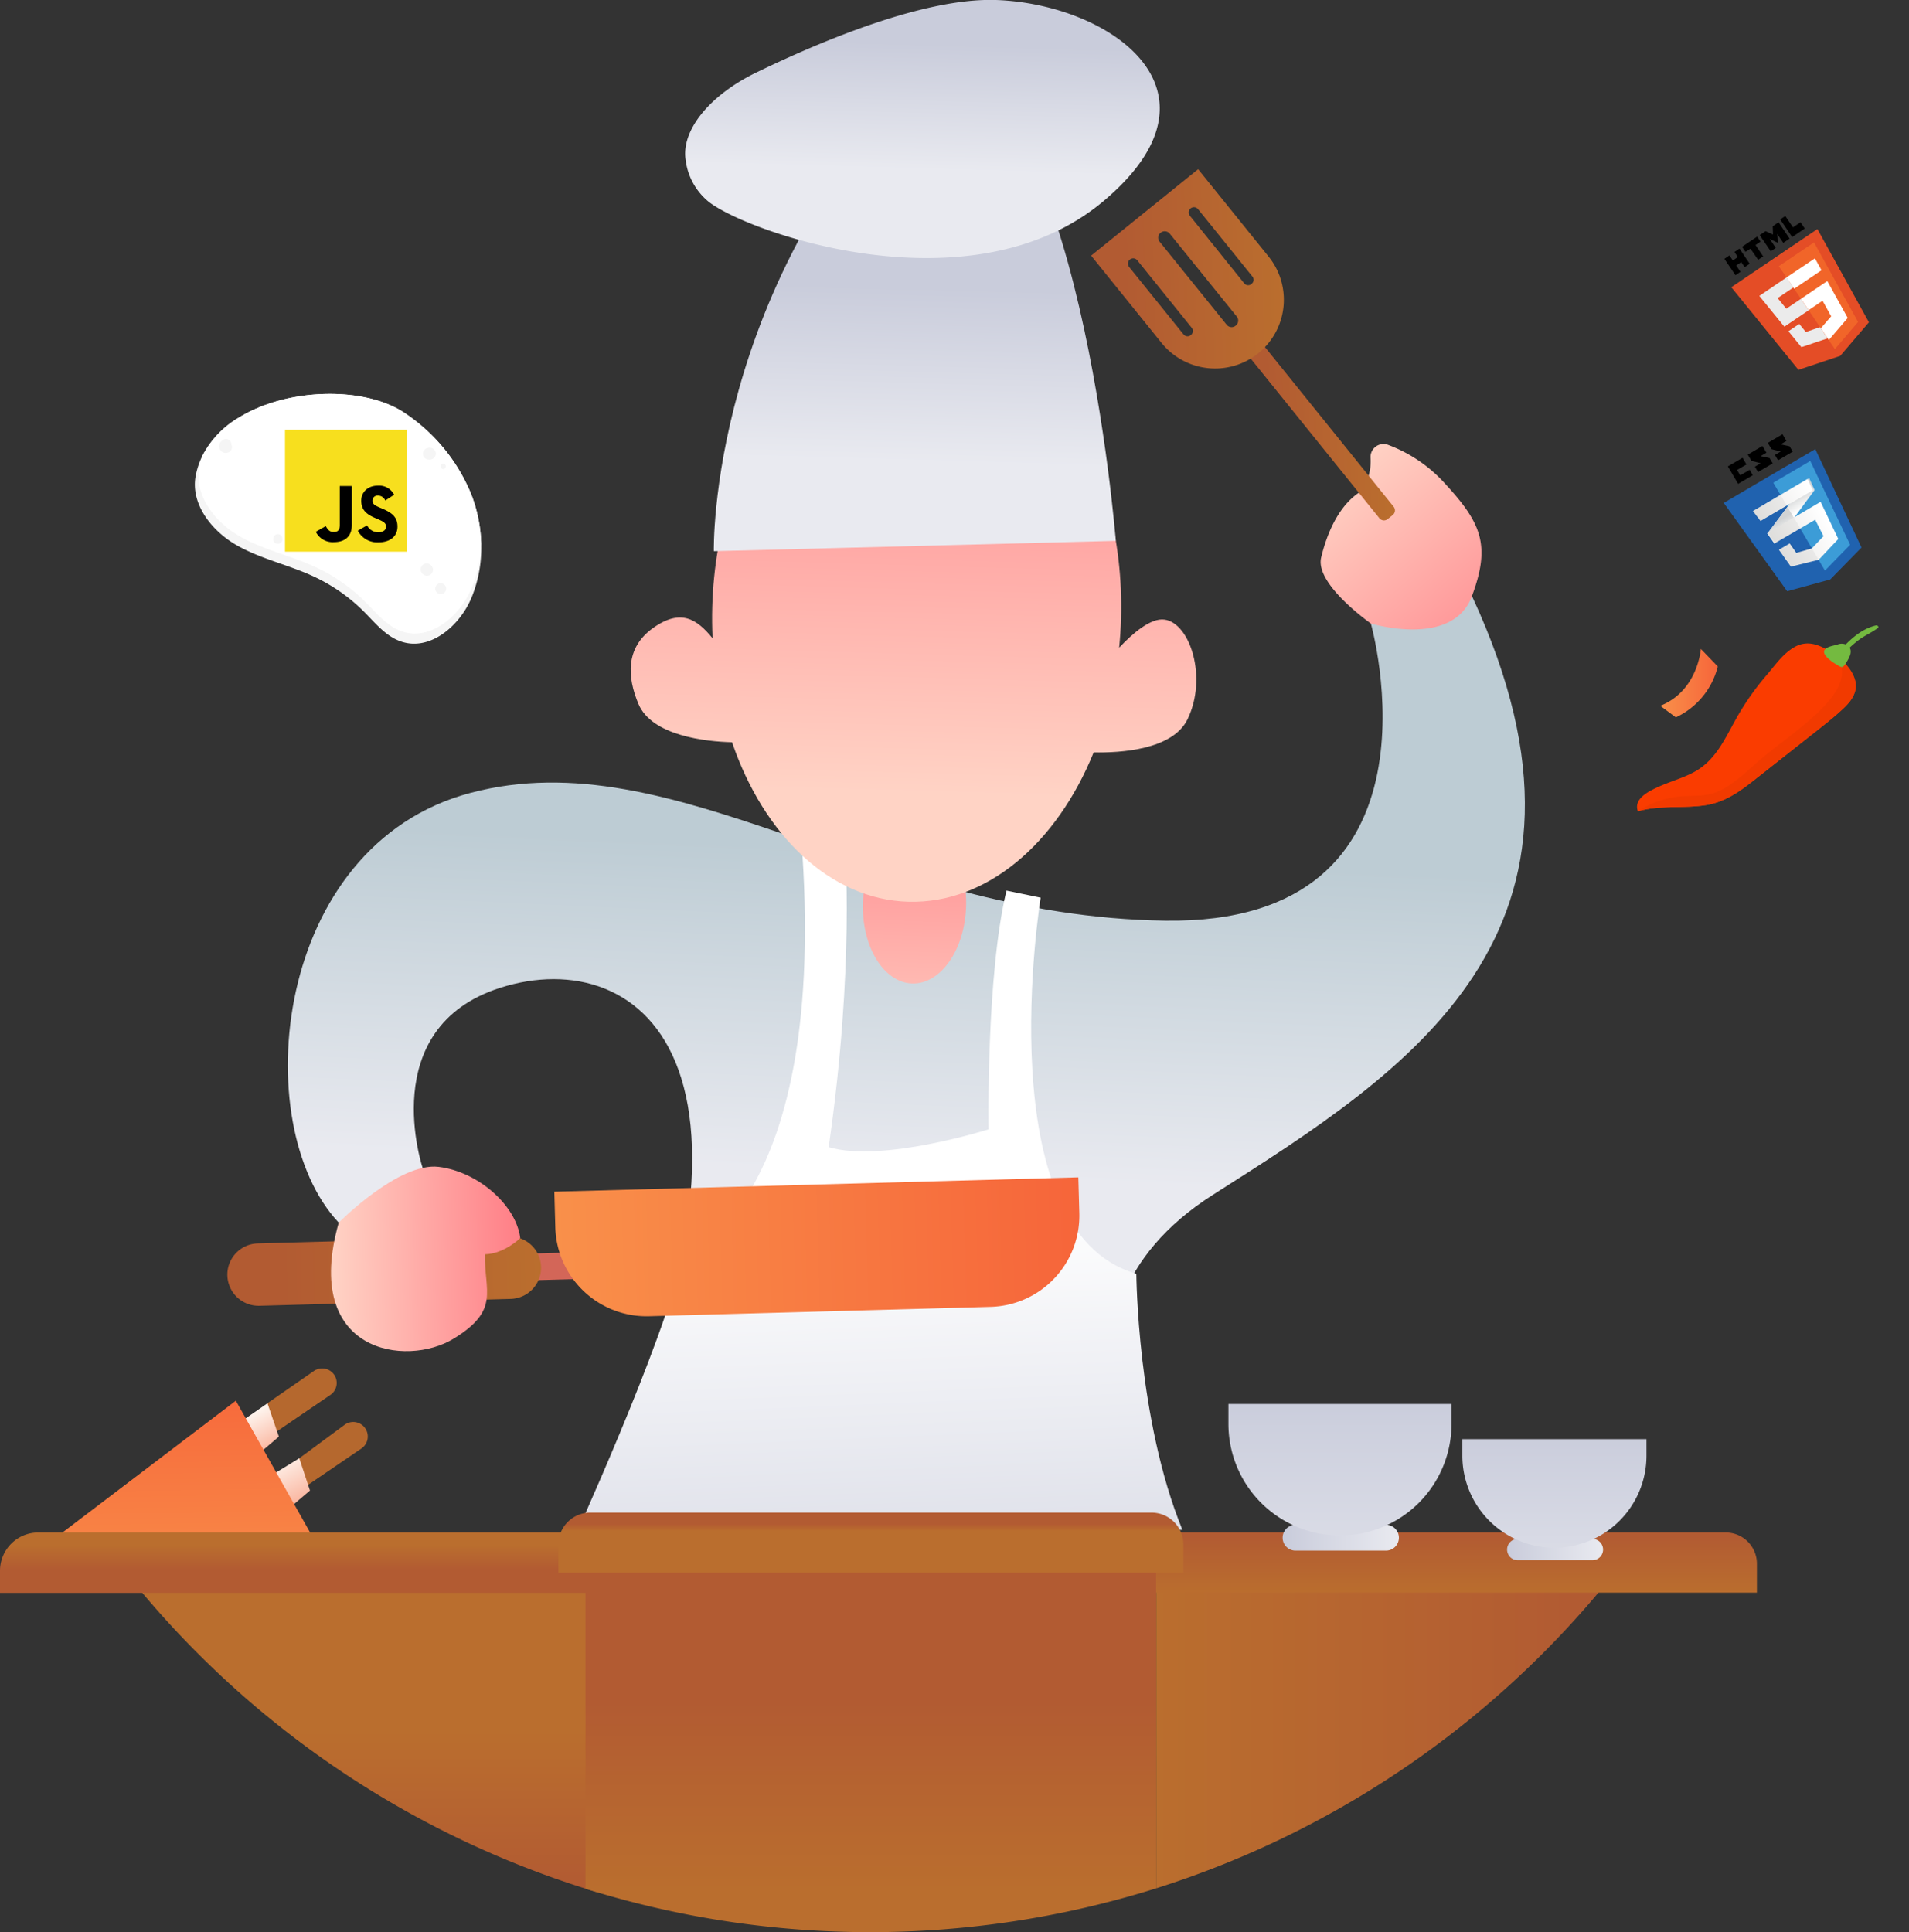 <svg xmlns="http://www.w3.org/2000/svg" xmlns:xlink="http://www.w3.org/1999/xlink" viewBox="0 0 606.46 613.78"><rect x="0" y="0" width="606.46" height="613.78" fill="#333333" stroke="none"/><defs><style>.cls-1{fill:#f5f5f5;}.cls-2,.cls-3{fill:#fff;}.cls-3{opacity:0.1;}.cls-4{fill:url(#linear-gradient);}.cls-5{fill:url(#linear-gradient-2);}.cls-6{fill:#d36658;}.cls-7{fill:url(#linear-gradient-3);}.cls-8{fill:url(#linear-gradient-4);}.cls-9{fill:url(#linear-gradient-5);}.cls-10{fill:url(#linear-gradient-6);}.cls-11{fill:url(#linear-gradient-7);}.cls-12{fill:url(#linear-gradient-8);}.cls-13{fill:url(#linear-gradient-9);}.cls-14{fill:url(#linear-gradient-10);}.cls-15{fill:url(#linear-gradient-11);}.cls-16{fill:url(#linear-gradient-12);}.cls-17{fill:url(#linear-gradient-13);}.cls-18{fill:#b5682e;}.cls-19{fill:url(#linear-gradient-14);}.cls-20{fill:url(#linear-gradient-15);}.cls-21{fill:url(#linear-gradient-16);}.cls-22{fill:url(#linear-gradient-17);}.cls-23{fill:url(#linear-gradient-18);}.cls-24{fill:url(#linear-gradient-19);}.cls-25{fill:url(#linear-gradient-20);}.cls-26{fill:url(#linear-gradient-21);}.cls-27{fill:url(#linear-gradient-22);}.cls-28{fill:url(#linear-gradient-23);}.cls-29{fill:url(#linear-gradient-24);}.cls-30{fill:url(#linear-gradient-25);}.cls-31{fill:url(#linear-gradient-26);}.cls-32{fill:#fa3c00;}.cls-33{fill:#f13a00;}.cls-34{fill:#74ba40;}.cls-35{fill:none;}.cls-36{fill:#2062af;}.cls-37{fill:#3c9cd7;}.cls-38{fill:url(#linear-gradient-27);}.cls-39{fill:url(#linear-gradient-28);}.cls-40{fill:url(#linear-gradient-29);}.cls-41{opacity:0.05;isolation:isolate;}.cls-42{fill:url(#linear-gradient-30);}.cls-43{fill:#e44d26;}.cls-44{fill:#f16529;}.cls-45{fill:#ebebeb;}.cls-46{fill:#f7df1e;}</style><linearGradient id="linear-gradient" x1="527.44" y1="217.01" x2="545.72" y2="217.01" gradientUnits="userSpaceOnUse"><stop offset="0" stop-color="#f9904a"/><stop offset="1" stop-color="#f6653a"/></linearGradient><linearGradient id="linear-gradient-2" x1="289.27" y1="269.86" x2="281.85" y2="372.34" gradientTransform="translate(-7.42 8.44) rotate(-1.57)" gradientUnits="userSpaceOnUse"><stop offset="0" stop-color="#bdccd4"/><stop offset="1" stop-color="#e9eaf0"/></linearGradient><linearGradient id="linear-gradient-3" x1="295.2" y1="346.27" x2="296.49" y2="242.68" gradientTransform="translate(579.85 -8.49) rotate(90)" gradientUnits="userSpaceOnUse"><stop offset="0" stop-color="#ffd3c5"/><stop offset="1" stop-color="#ff7e86"/></linearGradient><linearGradient id="linear-gradient-4" x1="427.26" y1="153.85" x2="484.66" y2="222.91" gradientTransform="translate(-7.42 8.44) rotate(-1.57)" xlink:href="#linear-gradient-3"/><linearGradient id="linear-gradient-5" x1="273.65" y1="562.63" x2="271.1" y2="384.03" gradientTransform="translate(-7.42 8.44) rotate(-1.57)" gradientUnits="userSpaceOnUse"><stop offset="0" stop-color="#c9ccdb"/><stop offset="1" stop-color="#fff"/></linearGradient><linearGradient id="linear-gradient-6" x1="68.75" y1="398.75" x2="168.45" y2="398.75" gradientTransform="translate(-7.42 8.44) rotate(-1.57)" gradientUnits="userSpaceOnUse"><stop offset="0.17" stop-color="#b25b32"/><stop offset="1" stop-color="#ba6e2e"/></linearGradient><linearGradient id="linear-gradient-7" x1="173.33" y1="395.18" x2="339.84" y2="395.18" gradientTransform="translate(3.31 1.27)" xlink:href="#linear-gradient"/><linearGradient id="linear-gradient-8" x1="398.14" y1="138.68" x2="446.21" y2="138.68" gradientTransform="translate(167.01 -230.86) rotate(37.31)" xlink:href="#linear-gradient-6"/><linearGradient id="linear-gradient-9" x1="351.9" y1="87.65" x2="412.74" y2="87.65" xlink:href="#linear-gradient-6"/><linearGradient id="linear-gradient-10" x1="101.68" y1="395.18" x2="162.09" y2="395.18" gradientTransform="translate(-7.42 8.44) rotate(-1.57)" xlink:href="#linear-gradient-3"/><linearGradient id="linear-gradient-11" x1="293.51" y1="253.92" x2="293.51" y2="94.22" gradientTransform="translate(2.89 -10.11) rotate(1.61)" xlink:href="#linear-gradient-3"/><linearGradient id="linear-gradient-12" x1="292.76" y1="93.19" x2="292.76" y2="148.82" gradientTransform="translate(2.89 -10.11) rotate(1.61)" gradientUnits="userSpaceOnUse"><stop offset="0" stop-color="#c9ccdb"/><stop offset="1" stop-color="#e9eaf0"/></linearGradient><linearGradient id="linear-gradient-13" x1="291.5" y1="15.82" x2="291.5" y2="56.1" xlink:href="#linear-gradient-12"/><linearGradient id="linear-gradient-14" x1="80.73" y1="447.47" x2="95.05" y2="473.73" gradientUnits="userSpaceOnUse"><stop offset="0" stop-color="#fefaf5"/><stop offset="1" stop-color="#f6653a"/></linearGradient><linearGradient id="linear-gradient-15" x1="89.18" y1="461.72" x2="105.36" y2="493.76" xlink:href="#linear-gradient-14"/><linearGradient id="linear-gradient-16" x1="59.48" y1="511.53" x2="58.18" y2="435.23" xlink:href="#linear-gradient"/><linearGradient id="linear-gradient-17" x1="526.07" y1="547.32" x2="366.03" y2="547.32" gradientTransform="matrix(1, 0, 0, 1, 0, 0)" xlink:href="#linear-gradient-6"/><linearGradient id="linear-gradient-18" x1="458.87" y1="484.42" x2="458.87" y2="506.56" gradientTransform="matrix(1, 0, 0, 1, 0, 0)" xlink:href="#linear-gradient-6"/><linearGradient id="linear-gradient-19" x1="112.49" y1="608.54" x2="112.49" y2="549.66" gradientTransform="matrix(1, 0, 0, 1, 0, 0)" xlink:href="#linear-gradient-6"/><linearGradient id="linear-gradient-20" x1="99.28" y1="500.04" x2="99.28" y2="490.76" gradientTransform="matrix(1, 0, 0, 1, 0, 0)" xlink:href="#linear-gradient-6"/><linearGradient id="linear-gradient-21" x1="276.67" y1="527.84" x2="276.67" y2="600.65" gradientTransform="matrix(1, 0, 0, 1, 0, 0)" xlink:href="#linear-gradient-6"/><linearGradient id="linear-gradient-22" x1="276.67" y1="479.95" x2="276.67" y2="490.2" gradientUnits="userSpaceOnUse"><stop offset="0.18" stop-color="#b25b32"/><stop offset="0.2" stop-color="#b25b32"/><stop offset="0.41" stop-color="#b25b32"/><stop offset="0.62" stop-color="#ba6e2e"/></linearGradient><linearGradient id="linear-gradient-23" x1="478.78" y1="492.25" x2="509.27" y2="492.25" gradientTransform="matrix(1, 0, 0, 1, 0, 0)" xlink:href="#linear-gradient-12"/><linearGradient id="linear-gradient-24" x1="493.82" y1="453.78" x2="493.82" y2="529.32" gradientTransform="matrix(1, 0, 0, 1, 0, 0)" xlink:href="#linear-gradient-12"/><linearGradient id="linear-gradient-25" x1="407.47" y1="488.49" x2="444.41" y2="488.49" gradientTransform="matrix(1, 0, 0, 1, 0, 0)" xlink:href="#linear-gradient-12"/><linearGradient id="linear-gradient-26" x1="425.69" y1="441.88" x2="425.69" y2="533.4" gradientTransform="matrix(1, 0, 0, 1, 0, 0)" xlink:href="#linear-gradient-12"/><linearGradient id="linear-gradient-27" x1="-1564.59" y1="-1134.8" x2="-1564.59" y2="-1136.55" gradientTransform="matrix(4.01, -2.36, 2.37, 4.03, 9531.8, 1053.79)" gradientUnits="userSpaceOnUse"><stop offset="0.39" stop-color="#d1d3d4" stop-opacity="0"/><stop offset="1" stop-color="#d1d3d4"/></linearGradient><linearGradient id="linear-gradient-28" x1="-1562.41" y1="-1135.67" x2="-1562.41" y2="-1137.49" xlink:href="#linear-gradient-27"/><linearGradient id="linear-gradient-29" x1="-1565.63" y1="-1134.02" x2="-1561.42" y2="-1134.02" gradientTransform="matrix(4.01, -2.36, 2.37, 4.03, 9531.8, 1053.79)" gradientUnits="userSpaceOnUse"><stop offset="0" stop-color="#e8e7e5"/><stop offset="1" stop-color="#fff"/></linearGradient><linearGradient id="linear-gradient-30" x1="-1565.72" y1="-1137.06" x2="-1561.38" y2="-1137.06" xlink:href="#linear-gradient-29"/></defs><title>KodeKoki</title><g id="Layer_2" data-name="Layer 2"><g id="Graphic_Element" data-name="Graphic Element"><path class="cls-1" d="M149.82,189.79c-3.71,9-13.19,17.14-22.39,14-4.86-1.63-8.23-5.91-11.85-9.54a56.05,56.05,0,0,0-15.67-11c-8.16-3.84-17.22-5.69-25-10.22S60.49,160,62.17,151.13a24.22,24.22,0,0,1,2.29-6.65A30.28,30.28,0,0,1,75.8,132.7c15.68-9.7,40.48-10,53-1.34A56.9,56.9,0,0,1,149.7,157a47,47,0,0,1,3.17,15.53A41.6,41.6,0,0,1,149.82,189.79Z"/><path class="cls-2" d="M152.87,172.56a40.53,40.53,0,0,1-3,14.17c-3.67,8.87-13,16.93-22.12,13.87-4.79-1.61-8.12-5.85-11.7-9.42a55.11,55.11,0,0,0-15.47-10.87c-8-3.79-17-5.61-24.69-10.1s-14.23-12.9-12.57-21.65a23.63,23.63,0,0,1,1.15-4.08A30.28,30.28,0,0,1,75.8,132.7c15.68-9.7,40.48-10,53-1.34A56.9,56.9,0,0,1,149.7,157,47,47,0,0,1,152.87,172.56Z"/><path class="cls-3" d="M91.34,140.11a4.89,4.89,0,0,0-1.61,3.82c.15,2.07,2.55,3.12,4.6,3.5a18.74,18.74,0,0,0,8.56-.14,10.76,10.76,0,0,0,6.67-5.12c2.66-5.12-5.27-6.73-8.72-6.25C98.31,136.27,93.77,137.67,91.34,140.11Z"/><path class="cls-1" d="M137,179.64l-.19-.18a1.91,1.91,0,0,0-2.7,2.69l.19.2a1.91,1.91,0,1,0,2.7-2.71Z"/><path class="cls-1" d="M140,185.25a1.74,1.74,0,0,0,0,3.48A1.74,1.74,0,0,0,140,185.25Z"/><path class="cls-1" d="M89.69,170.89a1.4,1.4,0,0,0-.47-.84,1.37,1.37,0,0,0-1.9,0,1.4,1.4,0,0,0-.47.84,1.47,1.47,0,0,0,2.46,1.43A1.55,1.55,0,0,0,89.69,170.89Z"/><path class="cls-1" d="M73.67,141.8a1.65,1.65,0,0,0-.19-.58,1.57,1.57,0,0,0-.34-1.09,1.73,1.73,0,0,0-2.2-.44,2.34,2.34,0,0,0-1.24,2.67,2.16,2.16,0,0,0,1.41,1.44,2.29,2.29,0,0,0,1.7-.21A1.78,1.78,0,0,0,73.67,141.8Z"/><path class="cls-1" d="M137.9,142.79a2,2,0,0,0-1.87-.5l-.28.05a1.88,1.88,0,0,0-1.37,1.81,1.9,1.9,0,0,0,1.37,1.81l.28,0a2,2,0,0,0,2.44-1.86A2,2,0,0,0,137.9,142.79Z"/><path class="cls-1" d="M140.82,147.26a.89.89,0,0,0,0,1.77A.89.89,0,0,0,140.82,147.26Z"/><path class="cls-4" d="M545.72,211.72l-5.39-5.58s-.91,13.34-12.89,18.07l4.95,3.67A24.32,24.32,0,0,0,545.72,211.72Z"/><path class="cls-5" d="M107.61,388.39s17.53-6.09,26.73-17.14c0,0-15.26-44.7,24.55-57.45,45-14.42,98.05,25.17,24.5,177.44l184.13-8.93s-43.84-63.57,17.9-102.82,131.79-83.28,82.23-190.08c0,0-20.15-2.68-32.15,8.65,0,0,27.24,95.76-65.41,94.41s-155.37-57.92-220.67-40.58C86.55,268.57,78.48,357.46,107.61,388.39Z"/><path class="cls-6" d="M195,406l-25.06.69a4.25,4.25,0,0,1-4.36-4.13h0a4.25,4.25,0,0,1,4.13-4.36l25.05-.69a4.25,4.25,0,0,1,4.36,4.13h0A4.23,4.23,0,0,1,195,406Z"/><ellipse class="cls-7" cx="290.54" cy="287.42" rx="25.03" ry="16.4" transform="translate(-4.95 569.75) rotate(-88.39)"/><path class="cls-8" d="M435.5,198.06s-17.82-12.46-15.79-20.94,6-17,12.7-21.07a16.46,16.46,0,0,0,3-10.55,4.12,4.12,0,0,1,5.51-4.2,45.93,45.93,0,0,1,17.92,12.08c11.68,12.64,14.87,19.67,8.76,36C461.46,206,435.5,198.06,435.5,198.06Z"/><path class="cls-9" d="M319.74,282.92l10.86,2.25S313.43,391,361,404.64c0,0,.25,46.2,14.63,81.33L181.24,491.3s29.68-64.76,35.65-92.29c0,0,46.9-15,37.61-133.45l13.9,3s3.2,38.2-5.15,95.85c17,5.06,50.8-5.65,50.8-5.65S313.24,310,319.74,282.92Z"/><path class="cls-10" d="M162.24,412.62l-79.82,2.19a9.92,9.92,0,0,1-10.19-9.65h0A9.93,9.93,0,0,1,81.88,395l79.82-2.18a9.92,9.92,0,0,1,10.19,9.65h0A9.92,9.92,0,0,1,162.24,412.62Z"/><path class="cls-11" d="M176.64,376.28H343.15a0,0,0,0,1,0,0v11.37a29,29,0,0,1-29,29H205.62a29,29,0,0,1-29-29V376.28A0,0,0,0,1,176.64,376.28Z" transform="translate(-10.76 7.27) rotate(-1.57)"/><path class="cls-12" d="M415.87,99.42h5.82a0,0,0,0,1,0,0v71a1.87,1.87,0,0,1-1.87,1.87h-2.08a1.87,1.87,0,0,1-1.87-1.87v-71a0,0,0,0,1,0,0Z" transform="translate(7.5 292.99) rotate(-38.88)"/><path class="cls-13" d="M403,81.49,380.63,53.75l-34,27.45L369,108.93a21.86,21.86,0,0,0,30.74,3.29h0A21.85,21.85,0,0,0,403,81.49ZM378.36,106.4l-.09.08a1.62,1.62,0,0,1-2.27-.24L358.7,84.79a1.67,1.67,0,0,1,2.61-2.1l17.29,21.45A1.61,1.61,0,0,1,378.36,106.4Zm14.26-3-.11.09a2,2,0,0,1-2.8-.3L368.42,76.81a2,2,0,0,1,.31-2.89h0a2.06,2.06,0,0,1,2.89.31l21.3,26.36A2,2,0,0,1,392.62,103.38Zm5-13.23-.09.08a1.61,1.61,0,0,1-2.27-.25L378,68.54a1.67,1.67,0,1,1,2.6-2.1l17.3,21.44A1.61,1.61,0,0,1,397.62,90.15Z"/><path class="cls-14" d="M107.61,388.39s19.11-19.3,31.79-17.71S164,383,165.27,393.29c0,0-5,5-11.19,5.16-.33,11.67,5,17.68-10,26.83S95.9,429.84,107.61,388.39Z"/><path class="cls-15" d="M369.94,196.82c-4.32-.58-10,4.25-14.4,8.92q.46-4.59.6-9.31c1.43-50.75-26.49-92.71-62.35-93.72S227.7,142,226.27,192.77q-.14,5.08.11,10c-4.9-6-10-9.62-18.91-3.28s-8.18,15.68-4.66,24.1c4.27,10.2,21.49,12,29.75,12.2,10.06,29.47,31.13,50,56.06,50.67s47.12-18.58,58.82-47.44c8.46.17,25.09-.79,29.81-10.51C383.67,215.34,378.12,197.91,369.94,196.82Z"/><path class="cls-16" d="M354.47,171.81l-127.7,3.28S224.85,90,296.14,19.44C342.85,24.21,354.47,171.81,354.47,171.81Z"/><path class="cls-17" d="M217.83,50.93c-1.54-9.48,7.62-20.73,22.45-27.91C261.4,12.8,293.88-.74,316.41,0c35.95,1.24,75.94,28.71,34.21,63.84S237.76,74,225.16,64.11A20.29,20.29,0,0,1,217.83,50.93Z"/><path class="cls-18" d="M84,452.92l.94-7.14,14.66-10.17a4.63,4.63,0,0,1,6.88,1.65h0a4.62,4.62,0,0,1-1.54,5.88L88,454.68Z"/><polygon class="cls-19" points="77.48 450.98 84.97 445.78 88.59 456.37 83.03 461.11 77.48 450.98"/><path class="cls-18" d="M93.88,469.93l1.2-6.68,14.39-10.63a4.62,4.62,0,0,1,6.88,1.65h0a4.61,4.61,0,0,1-1.54,5.88L97.87,471.69Z"/><polygon class="cls-20" points="87.24 468.04 95.08 463.25 98.47 473.49 92.85 478.28 87.24 468.04"/><polygon class="cls-21" points="18.59 487.78 74.93 444.97 99.57 488.7 18.59 487.78"/><path class="cls-22" d="M367.31,599.87A302.55,302.55,0,0,0,516.73,494.76H367.31Z"/><path class="cls-23" d="M369.5,486.83H548.24a9.9,9.9,0,0,1,9.9,9.9v9.21a0,0,0,0,1,0,0H359.6a0,0,0,0,1,0,0v-9.21A9.9,9.9,0,0,1,369.5,486.83Z"/><path class="cls-24" d="M189.91,601.16V493.26H35.08A302.41,302.41,0,0,0,189.91,601.16Z"/><path class="cls-25" d="M12.16,486.83H186.39A12.16,12.16,0,0,1,198.55,499v7a0,0,0,0,1,0,0H0a0,0,0,0,1,0,0v-7A12.16,12.16,0,0,1,12.16,486.83Z"/><path class="cls-26" d="M186,600a303.49,303.49,0,0,0,181.27-.12V494.76H186Z"/><path class="cls-27" d="M187.52,480.51h178.3a10.12,10.12,0,0,1,10.12,10.12v9a0,0,0,0,1,0,0H177.4a0,0,0,0,1,0,0v-9A10.12,10.12,0,0,1,187.52,480.51Z"/><path class="cls-28" d="M505.89,488.87H482.16a3.38,3.38,0,0,0-3.38,3.38h0a3.38,3.38,0,0,0,3.38,3.38h23.73a3.38,3.38,0,0,0,3.38-3.38h0A3.38,3.38,0,0,0,505.89,488.87Z"/><path class="cls-29" d="M493.82,491.67h0a29.24,29.24,0,0,1-29.25-29.25v-5.24h58.49v5.24A29.24,29.24,0,0,1,493.82,491.67Z"/><path class="cls-30" d="M440.31,484.39H411.56a4.09,4.09,0,0,0-4.09,4.1h0a4.09,4.09,0,0,0,4.09,4.09h28.75a4.1,4.1,0,0,0,4.1-4.09h0A4.1,4.1,0,0,0,440.31,484.39Z"/><path class="cls-31" d="M425.69,487.78h0a35.44,35.44,0,0,1-35.44-35.43V446h70.87v6.35A35.43,35.43,0,0,1,425.69,487.78Z"/><path class="cls-32" d="M585.35,225.29c-2.53,2.36-5.28,4.53-8,6.69l-19.4,15.29c-4.63,3.66-9.48,7.41-15.88,8.47-7.17,1.17-14.89-.06-21.74,2h0c-1.48-4.06,3.49-6.44,7-8,4.16-1.84,8.81-3,12.5-5.49,5.72-3.84,8.52-10.29,11.83-16.16a84.65,84.65,0,0,1,9.66-13.73c2.69-3.12,5.08-6.76,8.87-8.87,4.34-2.4,8.61-.54,13.41,3,3.25,2.4,5.93,5.94,6,9.34C589.55,220.94,587.49,223.3,585.35,225.29Z"/><path class="cls-33" d="M585.35,225.29c-2.53,2.36-5.28,4.53-8,6.69l-19.4,15.29c-4.63,3.66-9.48,7.41-15.88,8.47-7.17,1.17-14.89-.06-21.74,2a29.16,29.16,0,0,1,14.39-4.82c8.32-.4,10.71.84,22.38-9.76S591.57,220,583.5,208.49c3.25,2.4,5.93,5.94,6,9.34C589.55,220.94,587.49,223.3,585.35,225.29Z"/><path class="cls-34" d="M583.69,204.77a3.59,3.59,0,0,1,3.33.28,2.45,2.45,0,0,1,.92,1.78,3.72,3.72,0,0,1-.38,1.73,11.83,11.83,0,0,1-1.83,3,.82.82,0,0,1-.49.34,1.29,1.29,0,0,1-.76-.21c-1.41-.71-4.9-2.89-5-4.54S582.47,205.14,583.69,204.77Z"/><path class="cls-34" d="M596,198.68c-5.11,1.16-9.17,5.29-12.17,8.86-.5.6.76,1.49,1.26.9a32.32,32.32,0,0,1,5.57-5.26c1.87-1.37,4.12-2.31,5.93-3.71C597,199.18,596.49,198.57,596,198.68Z"/><path class="cls-35" d="M532.29,153.87l46.65-27.41,27.52,46.84-46.65,27.41Z"/><path class="cls-36" d="M591.38,173.93l-9.94,10.14-13.69,3.74-20.14-28.05,29.08-17.08Z"/><path class="cls-37" d="M563.37,153.37l16.39,27.89h0l8-8.21-12.67-26.61-11.79,6.93Z"/><path d="M552.83,151l-1-1.71,3-1.74-1.25-2.13-4.67,2.74,3.26,5.54,4.66-2.74-1-1.71Zm6.47-6.09,1.86-1.1-1.25-2.13-4.66,2.74,1.17,2c1,.26,1.5.36,2.93.74l-1.85,1.09,1,1.7,4.66-2.74-1-1.7-2.86-.61Zm6.36-3.74,1.86-1.09-1.25-2.13-4.66,2.74,1.17,2,2.93.74-1.85,1.09,1,1.7,4.66-2.74-1-1.7-2.86-.61Z"/><path class="cls-2" d="M567.86,161l-6.38,8.5,2.34,3.33,6.11-8.31,6.5-8.84-1.74-3.79L567.86,161Z"/><path class="cls-38" d="M561.46,169.48l2.34,3.34,6.11-8.32L567.84,161Z"/><path class="cls-39" d="M574.67,151.87,567.84,161l2.07,3.52,6.5-8.84Z"/><path class="cls-40" d="M561.45,169.39l2.28,3.24,12.92-7.53,2.65,5.22-3.71,3.88-4.93,1.43-2.1-3-3.43,2,3.81,5.37,8.85-2.19,6.21-6.6-5.62-11.81Z"/><path class="cls-41" d="M569.87,164.44l-8.22,4.83,2.27,3.25,8-4.65-2-3.43Zm5.54,9.43,0,0-4.56,1.33-1.94-2.76-3.69,2.17L569,180l8.75-2.17Z"/><path class="cls-42" d="M556.87,162.34l17.38-10.21,1.66,3.61-16.62,9.76-2.42-3.16Z"/><path class="cls-41" d="M565.62,157.2l-8.77,5.15,2.42,3.16,8.35-4.9-2-3.41Z"/><path class="cls-43" d="M571.33,117.49,550,91.24l27.36-18.48,16.37,29.62-9.11,10.67Z"/><path class="cls-44" d="M582.92,110.9l7.36-8.62L576.29,77l-11.18,7.55Z"/><path class="cls-45" d="M572.13,94.93l-4.65,3.14-2.76-3.38,5-3.36-2.16-3.2L558.91,94l.7.87,7.25,8.91,7.71-5.2Zm6.06,9,0,0-4.51,1.54-2.09-2.56-3.44,2.32,4.12,5.05,8.33-2.79h0Z"/><path d="M547.81,82.22l1.6-1.09,1.08,1.61,1.6-1.09L551,80.05l1.6-1.08,3.25,4.81-1.6,1.08-1.08-1.6-1.61,1.08,1.36,2-1.6,1.08ZM556.1,79,554.5,80l-1.08-1.6,4.8-3.24,1.08,1.6-1.6,1.08,2.43,3.6-1.6,1.08L556.1,79Zm2.92-4.3,1.86-1.26,2.38,1.06-.1-2.6L565,70.59l3.52,5.21-2,1.35-1.92-2.83.19,2.83,0,0-2.56-1.23,1.91,2.83-1.6,1.08L559,74.65Zm6.53-5,1.6-1.08,2.44,3.6,2.4-1.62,1.35,2-4,2.71Z"/><path class="cls-2" d="M572.13,94.93l2.44,3.6,4.43-3,2.74,4.95-3.29,3.8L581,108l6-7-.36-.64L581.07,90.3l-.56-1-1,.65Zm-4.59-6.8,2.43,3.6,8.7-5.88L578.2,85l-1.07-1.93-.57-1Z"/><path class="cls-46" d="M90.54,136.52h38.73v38.73H90.54Z"/><path d="M100.36,168.91l3.12-1.78c.6,1,1.15,1.86,2.46,1.86s2-.46,2-2.28V154.4h3.83v12.37c0,3.75-2.32,5.45-5.72,5.45a6,6,0,0,1-5.74-3.31m13.31-.31,3-1.71a4,4,0,0,0,3.57,2.2c1.5,0,2.46-.75,2.46-1.78,0-1.24-1-1.68-2.64-2.41l-.91-.39c-2.61-1.11-4.34-2.51-4.34-5.46,0-2.71,2.07-4.78,5.3-4.78a5.35,5.35,0,0,1,5.15,2.9L122.39,159a2.46,2.46,0,0,0-2.33-1.56,1.58,1.58,0,0,0-1.73,1.56c0,1.08.67,1.52,2.22,2.2l.91.38c3.08,1.32,4.81,2.67,4.81,5.7,0,3.26-2.56,5-6,5a7,7,0,0,1-6.6-3.7"/></g></g></svg>